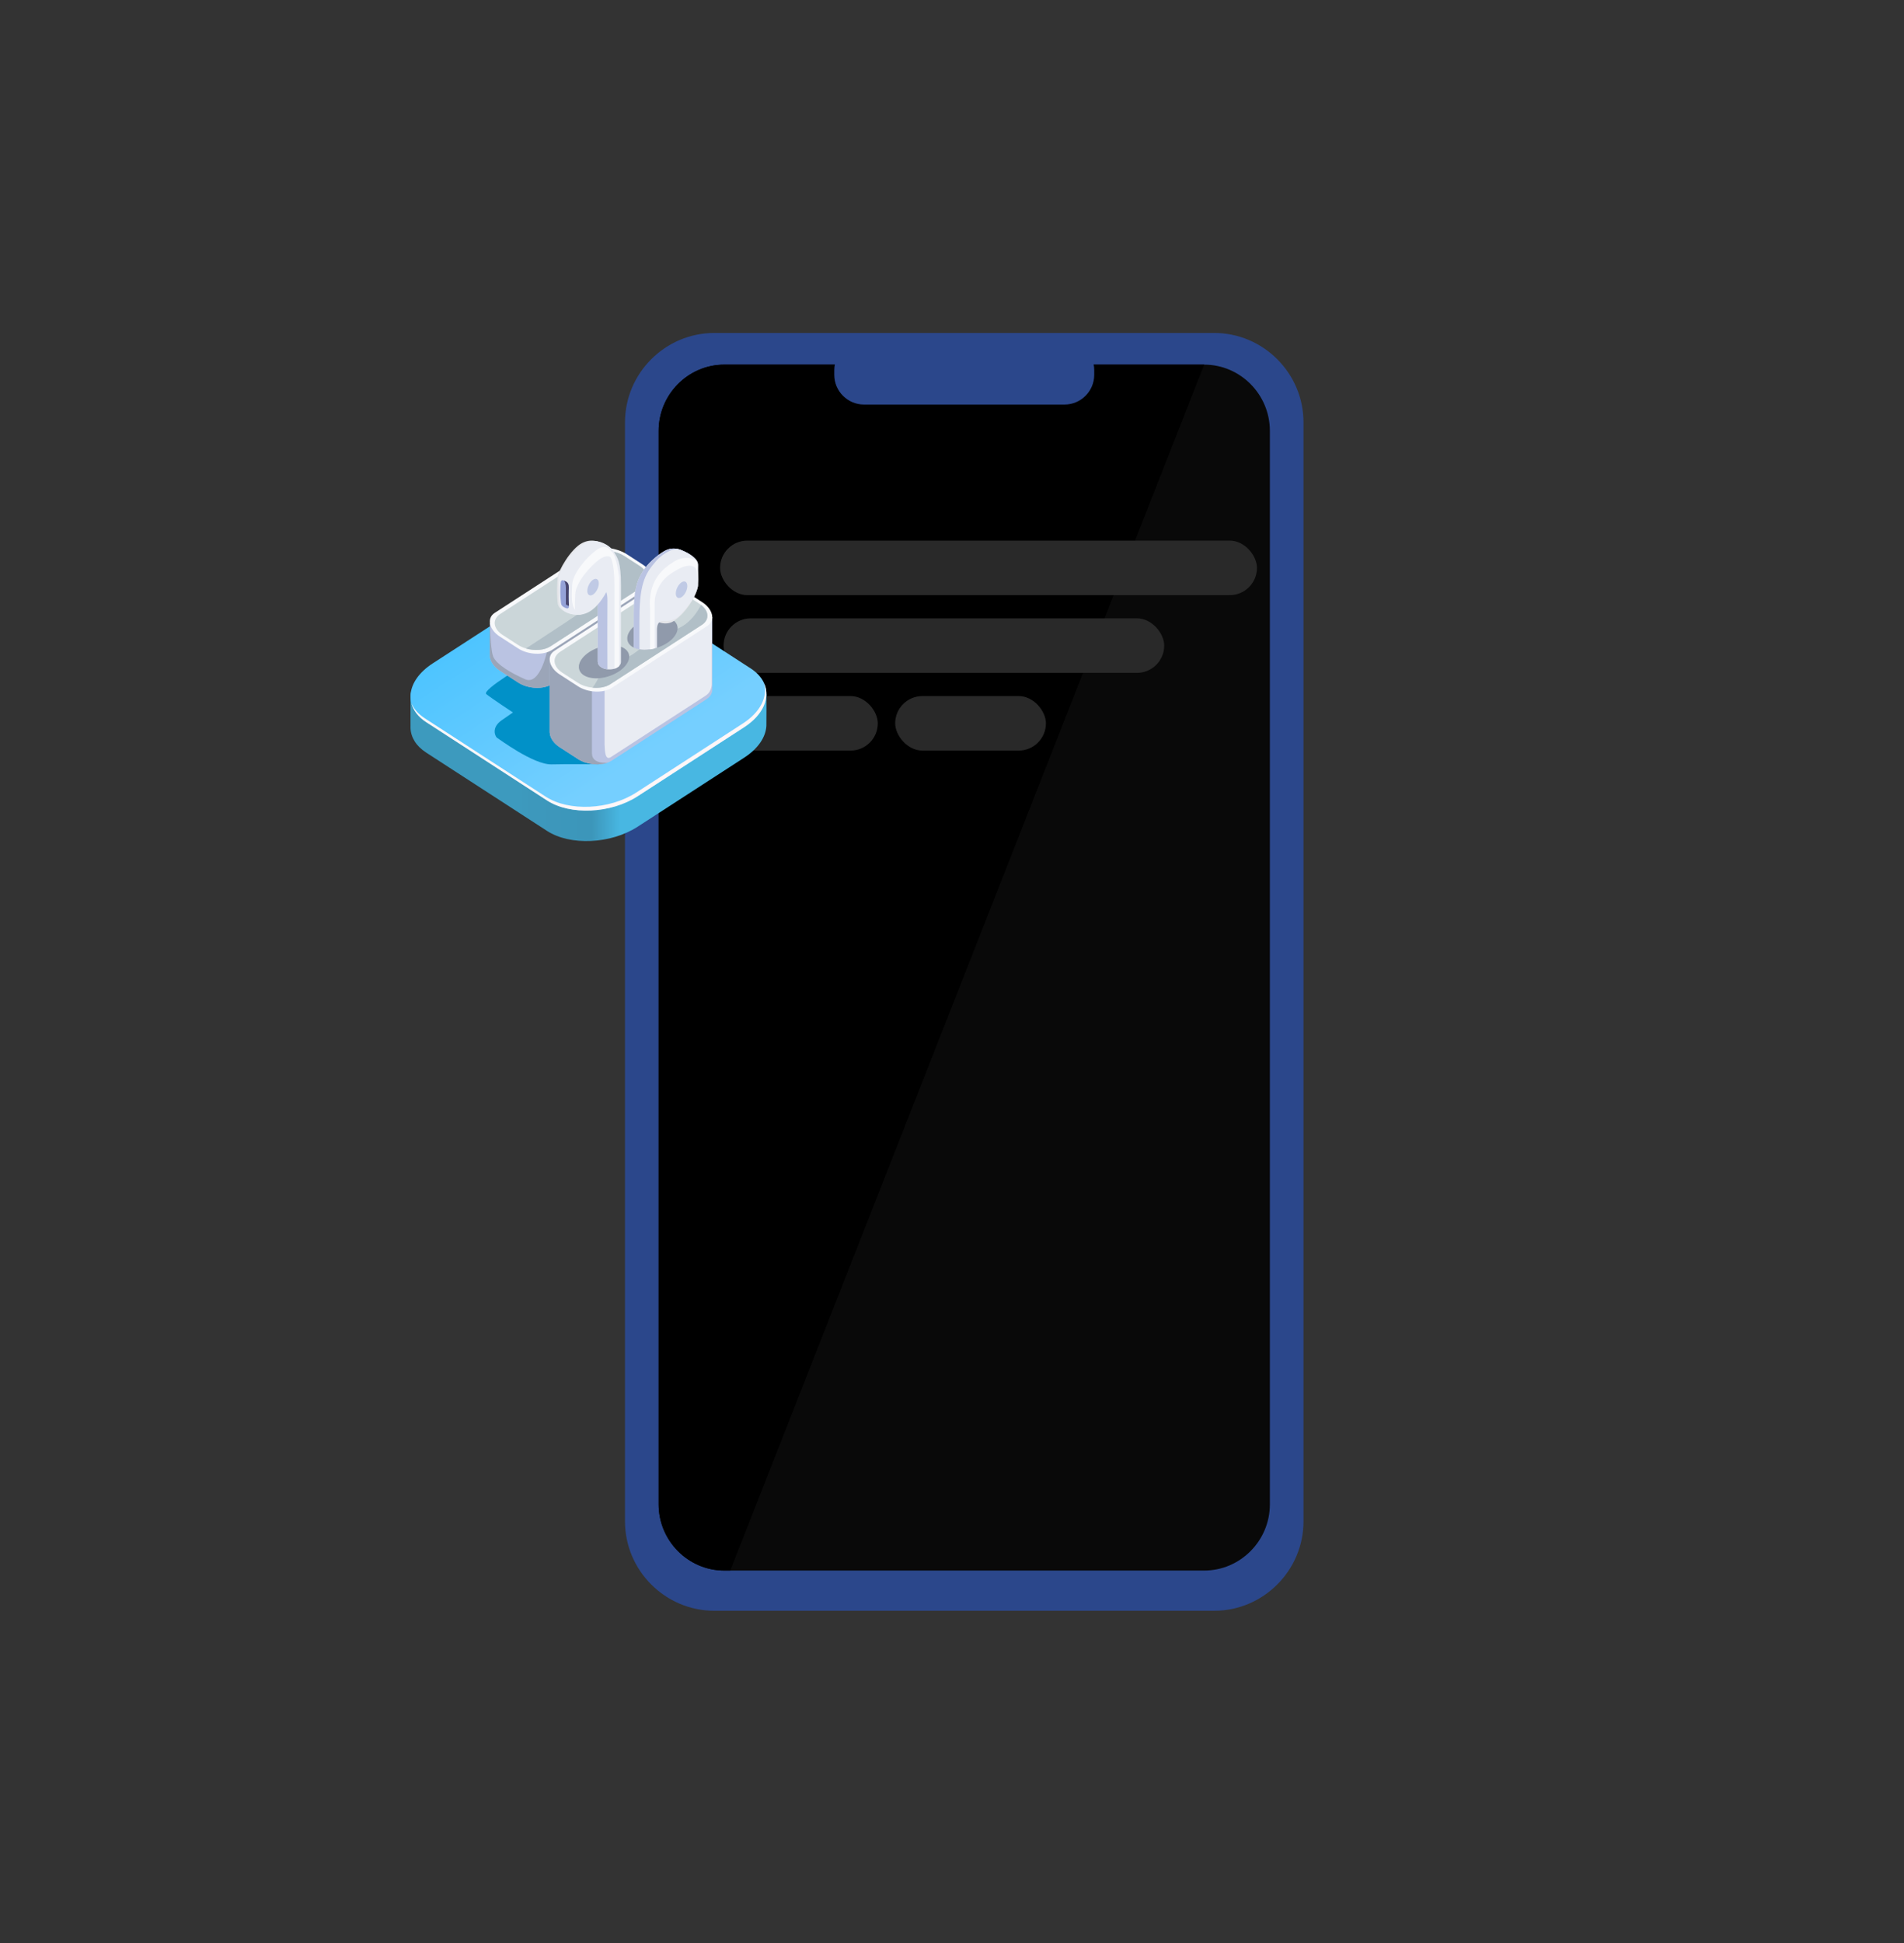 <svg width="1642" height="1675" viewBox="0 0 1642 1675" fill="none" xmlns="http://www.w3.org/2000/svg">
<rect x="0" y="0" width="1642" height="1675" fill="#333333" stroke="none"/>
<path d="M1047.05 1388.47H616.076C573.684 1388.47 539 1353.78 539 1311.39V364.077C539 321.685 573.685 287 616.076 287H1047.05C1089.45 287 1124.13 321.685 1124.13 364.077V1311.39C1124.13 1353.78 1089.45 1388.47 1047.05 1388.47Z" fill="#2B478B"/>
<path d="M1095.13 371.373V1296.73C1095.13 1328.12 1069.63 1353.8 1038.48 1353.8H624.651C593.498 1353.8 568.006 1328.12 568.006 1296.73V371.373C568.006 339.98 593.498 314.302 624.651 314.302H1038.48C1069.63 314.301 1095.13 339.979 1095.13 371.373Z" fill="#090909"/>
<path d="M1038.48 314.301L629.771 1353.8H624.651C593.498 1353.8 568.006 1328.12 568.006 1296.73V371.373C568.006 339.98 593.498 314.302 624.651 314.302L1038.48 314.301Z" fill="black"/>
<path d="M918.047 348.714H745.09C731.002 348.714 719.475 337.187 719.475 323.098V319.071C719.475 304.982 731.002 293.455 745.09 293.455H918.047C932.135 293.455 943.661 304.982 943.661 319.071V323.098C943.662 337.186 932.135 348.714 918.047 348.714Z" fill="#2B478B"/>
<rect x="621" y="466" width="463" height="47" rx="23.5" fill="#292929"/>
<rect x="624" y="533" width="380" height="47" rx="23.5" fill="#292929"/>
<rect x="627" y="600" width="130" height="47" rx="23.5" fill="#292929"/>
<rect x="772" y="600" width="130" height="47" rx="23.5" fill="#292929"/>
<path d="M471.756 716.236L367.545 648.732C358.777 643.055 354.328 635.518 354.032 627.587C354.007 626.922 353.983 600.005 354.017 599.337C354.495 589.732 360.987 605.977 373.157 598.093L465.038 538.577C488.177 523.589 523.176 521.961 543.212 534.94L647.423 602.444C655.737 607.83 660.263 591.855 660.951 599.337C661.05 600.407 660.976 624.507 660.924 625.588C660.445 635.193 653.981 645.199 641.814 653.079L549.933 712.596C526.794 727.59 491.795 729.218 471.756 716.236Z" fill="url(#paint0_linear_1556_1432)"/>
<path d="M471.755 689.985L367.544 622.481C347.508 609.502 350.021 586.829 373.156 571.842L465.037 512.325C488.176 497.338 523.175 495.71 543.211 508.688L647.422 576.192C667.458 589.171 664.945 611.844 641.81 626.831L549.929 686.348C526.794 701.339 491.794 702.967 471.755 689.985Z" fill="url(#paint1_linear_1556_1432)"/>
<path d="M659.056 589.292C662.041 600.781 655.787 613.812 640.699 623.583L548.818 683.099C525.683 698.087 490.68 699.715 470.644 686.733L366.433 619.229C360.713 615.523 356.894 611.013 354.804 606.132C356.397 612.263 360.574 617.961 367.548 622.478L471.759 689.982C491.795 702.96 526.794 701.332 549.933 686.345L641.814 626.828C658.343 616.125 664.283 601.508 659.056 589.292Z" fill="#FFF7F8"/>
<path d="M516.41 658.853C516.41 658.853 491.441 658.492 475.745 658.887C460.05 659.286 429.867 636.609 428.66 635.982C427.452 635.355 423.025 627.506 432.685 620.818C442.345 614.133 442.345 614.133 442.345 614.133C442.345 614.133 423.831 601.941 419.404 598.328C414.977 594.715 456.83 570.449 456.83 570.449L522.18 559.753L516.41 658.853Z" fill="#0191C8"/>
<path d="M563.463 498.813V527.766H563.438C563.543 530.963 561.916 534.015 558.44 536.263L476.006 589.659C468.547 594.491 455.417 593.878 446.801 588.301L430.883 577.993C425.82 574.706 422.684 569.933 422.461 565.569L422.437 565.555V537.157L422.566 537.129L484.295 520.337L509.076 504.29C514.725 500.625 524.876 500.902 533.205 503.69C534.922 504.276 536.564 504.948 538.074 505.72L563.463 498.813Z" fill="#BAC3E2"/>
<path d="M563.463 498.813V527.766H563.438C563.543 530.963 561.916 534.015 558.44 536.263L476.006 589.659C468.547 594.491 455.417 593.878 446.801 588.301L430.883 577.993C425.82 574.706 422.684 569.933 422.461 565.569L422.437 565.555V537.157L422.566 537.129C422.801 546.955 423.465 561.6 425.351 565.995C428.265 572.815 440.676 580.2 453.04 585.558C465.404 590.903 471.554 562.331 471.554 562.331C471.554 562.331 509.177 526.44 533.202 503.69C534.918 504.276 536.561 504.948 538.07 505.72L563.463 498.813Z" fill="#9BA5B8"/>
<path d="M476.002 560.273L558.436 506.873C565.888 502.045 562.826 492.159 554.219 486.586L540.422 477.65C531.815 472.077 516.527 470.061 509.075 474.889L426.64 528.289C419.188 533.117 422.281 543.03 430.888 548.607L446.806 558.918C455.41 564.488 468.549 565.098 476.002 560.273Z" fill="#F8F9FB"/>
<path d="M553.648 506.009L474.665 557.175C469.33 560.621 460.949 561.162 453.62 558.986C451.134 558.256 448.766 557.206 446.683 555.862L433.46 547.307C425.22 541.962 424.31 533.816 431.457 529.185L510.439 478.023C514.839 475.176 521.294 474.299 527.527 475.293C531.432 475.92 535.245 477.264 538.419 479.325L551.641 487.88C559.884 493.221 560.794 501.382 553.648 506.009Z" fill="#CBD6D9"/>
<path d="M553.648 506.011L474.665 557.177C469.331 560.623 460.949 561.163 453.62 558.988C471.764 547.118 507.149 523.901 517.352 516.572C528.96 508.221 528.13 483.31 527.531 475.295C531.436 475.922 535.249 477.266 538.422 479.327L551.645 487.882C559.884 493.223 560.795 501.383 553.648 506.011Z" fill="#B1BFC7"/>
<path d="M614.272 531.957V594.227L614.259 594.241C614.364 597.424 612.737 600.49 609.249 602.738L527.611 655.625C526.635 656.252 525.567 656.792 524.41 657.246C524.41 657.246 524.385 657.246 524.345 657.26C516.732 660.211 505.877 659.099 498.406 654.267L482.489 643.959C477.426 640.672 474.289 635.885 474.082 631.517H474.042V569.787L487.734 566.095L614.272 531.957Z" fill="#BAC3E2"/>
<path d="M524.341 657.263C516.728 660.214 505.873 659.102 498.402 654.27L482.485 643.962C477.422 640.675 474.285 635.889 474.078 631.521H474.038V569.791L487.73 566.099L510.492 588.744C510.492 588.744 510.492 642.608 510.492 649.31C510.492 658.887 523.415 657.512 524.341 657.263Z" fill="#9BA5B8"/>
<path d="M613.87 589.105V532.779L521.371 569.251V642.138L521.408 642.145C521.624 646.513 521.609 656.485 527.206 652.345L608.853 599.458C614.274 595.766 613.87 589.105 613.87 589.105Z" fill="#E9ECF3"/>
<path d="M527.606 592.908L610.04 539.509C617.493 534.68 614.43 524.795 605.823 519.222L592.027 510.285C583.42 504.712 568.132 502.697 560.676 507.525L478.242 560.925C470.789 565.753 473.883 575.666 482.49 581.243L498.408 591.554C507.012 597.127 520.154 597.737 527.606 592.908Z" fill="#F8F9FB"/>
<path d="M605.249 538.65L526.273 589.809C522.296 592.386 516.668 593.328 511.04 592.771C506.499 592.327 501.98 590.886 498.303 588.507L485.071 579.948C476.825 574.603 475.911 566.457 483.07 561.833L562.047 510.646C569.182 506.022 581.774 506.629 590.02 511.949L603.252 520.535C603.696 520.812 604.116 521.117 604.511 521.422C611.569 526.711 612.013 534.272 605.249 538.65Z" fill="#CBD6D9"/>
<path d="M605.25 538.649L526.273 589.808C522.297 592.385 516.669 593.327 511.041 592.77C514.4 588.201 516.397 583.74 516.397 583.74C516.397 583.74 508.621 579.528 533.902 569.892C559.183 560.252 558.318 544.908 576.709 543.634C595.102 542.359 604.506 521.421 604.506 521.421C611.569 526.71 612.014 534.271 605.25 538.649Z" fill="#B1BFC7"/>
<path d="M542.406 564.252C544.027 571.332 535.713 579.846 523.834 583.268C511.954 586.69 501.013 583.729 499.392 576.652C497.772 569.572 506.085 561.059 517.965 557.637C529.841 554.211 540.785 557.172 542.406 564.252Z" fill="#909AAB"/>
<path d="M566.564 558.371C566.243 558.481 565.922 558.592 565.601 558.675C560.491 560.144 555.552 560.449 551.48 559.756C549.652 559.424 547.976 558.925 546.543 558.204C543.703 556.847 541.755 554.741 541.138 552.056C540.248 548.149 542.422 543.775 546.543 540.089C547.951 538.815 549.606 537.623 551.455 536.57C553.9 535.129 556.688 533.938 559.726 533.051C567.897 530.696 575.625 531.361 580.191 534.298C582.24 535.656 583.673 537.457 584.164 539.67C585.72 546.542 577.918 554.796 566.564 558.371Z" fill="#909AAB"/>
<path d="M533.902 493.372C533.902 508.221 513.474 516.059 501.937 523.53C496.525 527.036 507.593 530.617 496.562 529.803C489.814 529.304 487.362 527.514 485.235 526.097C483.111 524.684 481.512 522.917 481.052 520.468C480.842 519.343 479.811 510.438 480.966 497.497C481.463 491.945 492.157 473.227 501.937 468.132C518.352 459.584 533.902 478.523 533.902 493.372Z" fill="#E4E5E9"/>
<path d="M529.875 484.83C529.875 492.807 527.186 502.197 522.888 510.34C520.764 514.354 518.248 518.095 515.482 521.171C513.432 523.471 511.262 525.383 508.99 526.848C498.398 533.716 483.882 528.15 482.622 521.448C482.499 520.755 482.054 515.383 481.955 509.813C481.857 505.272 481.807 497.157 481.931 496.686C483.931 488.903 492.77 475.994 501.88 469.541C513.383 461.342 529.875 469.957 529.875 484.83Z" fill="#E9ECF3"/>
<path d="M490.675 522.782C490.654 523.35 490.444 523.904 490.033 524.227C489.697 524.486 489.286 524.566 488.622 524.365C486.214 523.658 484.841 522.509 484.291 521.48C483.948 520.836 483.797 519.523 483.797 519.523C483.099 515.218 482.942 505.239 483.742 501.394C483.893 500.649 484.479 500.144 485.159 500.175C485.529 500.189 485.992 500.275 486.52 500.497C486.65 500.552 486.779 500.604 486.909 500.673C489.175 501.816 489.249 502.024 489.857 503.008C490.938 504.768 490.466 508.557 490.466 508.557C490.234 517.102 490.617 520.34 490.669 522.103C490.685 522.353 490.685 522.574 490.675 522.782Z" fill="#95A2D7"/>
<path d="M535.504 504.58C535.504 536.099 535.504 570.584 535.504 570.584C535.504 571.831 534.961 573.05 533.899 574.127C533.528 574.515 533.084 574.848 532.59 575.18C531.775 575.707 530.861 576.122 529.873 576.427C527.996 577.009 525.85 577.203 523.825 576.954C521.849 576.732 519.975 576.15 518.444 575.153C516.394 573.823 515.434 572.077 515.505 570.335H515.48V515.657C515.48 515.657 515.826 511.196 512.862 509.73C512.122 509.342 511.183 509.149 509.973 509.259C504.543 509.786 511.603 466.382 511.603 466.382C520.936 466.382 527.551 472.198 529.502 475.662C532.519 481.037 535.504 483.86 535.504 504.58Z" fill="#E9ECF3"/>
<path d="M533.902 497.961V574.131C533.532 574.519 533.087 574.852 532.593 575.184C531.778 575.711 530.864 576.126 529.876 576.431C529.901 559.314 529.926 520.229 529.876 504.165C529.827 483.337 526.175 479.985 526.175 479.985C526.175 479.985 523.903 476.549 527.533 475.305C531.926 479.763 533.902 497.961 533.902 497.961Z" fill="#F8F9FB"/>
<path d="M523.829 576.955C521.853 576.733 519.979 576.151 518.448 575.153C516.398 573.823 515.438 572.078 515.509 570.335H515.484V521.172C518.25 518.096 520.767 514.359 522.891 510.341C523.508 512.087 523.878 514.47 523.829 517.625C523.656 531.726 523.78 557.374 523.829 576.955Z" fill="#BAC3E2"/>
<path d="M496.088 512.169C496.489 502.242 508.906 487.909 517.037 482.152C522.776 478.09 526.935 479.025 529.494 482.838C528.151 473.337 523.085 467.976 514.364 474.148C506.229 479.905 493.816 494.241 493.414 504.164C493.062 512.848 492.411 521.573 495.949 525.681C495.606 521.659 495.896 516.904 496.088 512.169Z" fill="#F8F9FB"/>
<path d="M490.675 522.1C488.437 521.947 488.007 520.773 488.007 520.773C488.007 520.773 488.02 513.666 488.007 506.956C488.001 503.472 487.248 501.536 486.522 500.493C486.652 500.549 486.782 500.601 486.911 500.67C489.177 501.813 489.252 502.021 489.86 503.004C490.94 504.764 490.468 508.553 490.468 508.553C490.239 517.095 490.622 520.333 490.675 522.1Z" fill="#48466D"/>
<path d="M593.944 500.226C592.684 508.577 583.633 523.499 573.056 530.346C565.332 535.351 558.08 530.644 554.131 522.525C552.838 519.875 551.909 516.869 551.421 513.714C551.168 512.093 551.038 510.444 551.038 508.785C551.038 497.4 557.209 487.545 565.282 480.528C567.74 478.394 570.367 476.52 573.053 474.948C574.488 474.103 575.995 473.542 577.514 473.213C577.52 473.213 577.526 473.206 577.542 473.206C578.184 473.067 578.829 472.967 579.471 472.908C579.786 472.884 580.067 472.87 580.28 472.852C580.922 472.828 581.567 472.839 582.197 472.877C584.448 473.036 586.584 473.621 588.396 474.487C590.477 475.478 592.132 476.829 593.083 478.318C593.185 478.481 593.28 478.647 593.37 478.817C593.753 479.555 593.95 480.306 593.944 481.065C593.932 482.308 594.157 498.83 593.944 500.226Z" fill="#E4E5E9"/>
<path d="M601.961 503.981C601.961 504.119 601.955 504.247 601.949 504.379C601.943 504.788 601.921 505.079 601.9 505.217C601.844 505.602 601.77 506 601.668 506.409C599.806 514.923 591.104 528.808 581.012 535.341C577.236 537.79 572.769 537.904 568.456 536.446C562.708 534.489 557.25 529.712 554.122 523.873C552.433 520.71 551.421 517.226 551.421 513.717C551.421 501.397 561.964 483.327 572.855 475.765C572.861 475.759 572.871 475.748 572.877 475.748C574.43 474.674 575.983 473.812 577.517 473.216C577.523 473.216 577.529 473.209 577.545 473.209C578.011 473.033 578.81 472.956 579.474 472.911C579.789 472.887 580.07 472.873 580.283 472.856C580.879 472.811 581.521 472.825 582.2 472.88C584.068 473.064 586.217 473.649 588.399 474.491C593.385 476.427 598.519 479.773 600.748 482.973C601.492 484.033 601.918 485.083 601.903 486.06V486.288C601.903 486.295 601.903 486.295 601.903 486.302C601.9 488.373 602.051 500.011 601.961 503.981Z" fill="#E4E5E9"/>
<path d="M601.966 503.971C601.966 504.11 601.966 504.248 601.942 504.387C601.942 504.664 601.917 504.941 601.917 505.218C601.867 505.551 601.793 505.966 601.67 506.41C598.978 516.714 589.719 527.185 586.018 530.617C584.388 532.141 582.412 533.471 580.192 534.303C577.871 535.217 575.281 535.605 572.539 535.217C571.329 535.051 569.526 535.633 568.862 536.131C568.714 536.215 568.566 536.325 568.467 536.436C566.491 538.376 566.565 542.501 566.565 542.501V558.372C566.244 558.483 565.923 558.593 565.602 558.677C565.256 558.787 564.911 558.871 564.59 558.926C563.231 559.314 561.873 559.563 560.567 559.757C557.285 560.228 554.198 560.228 551.481 559.757C549.654 559.425 547.977 558.926 546.545 558.206V529.925C546.545 509.205 549.459 501.2 552.494 495.828C552.519 495.772 552.568 495.717 552.593 495.662C554.05 492.974 557.307 486.909 565.281 480.539C565.553 480.318 565.824 480.068 566.096 479.874C566.565 479.486 567.01 479.098 567.479 478.766C567.701 478.6 567.948 478.406 568.171 478.239C568.418 478.018 568.665 477.851 568.887 477.713C569.875 477.048 570.937 476.383 572.196 475.773C572.246 475.745 572.542 475.635 572.542 475.635C573.431 475.191 574.271 474.692 575.234 474.305C575.654 474.138 576.296 473.889 576.79 473.723C576.963 473.667 577.136 473.584 577.333 473.556C578.494 473.252 579.803 473.113 581.85 473.252C582.369 473.307 582.838 473.307 583.282 473.335C584.641 473.39 585.826 473.529 587.923 474.637C587.947 474.637 587.972 474.637 587.972 474.665C588.244 474.803 588.515 474.97 588.812 475.136C589.157 475.33 590.071 475.662 590.936 475.939C590.936 475.967 590.936 475.967 590.96 475.967C591.627 476.189 592.245 476.41 592.492 476.577C593.035 476.909 593.529 477.214 593.998 477.519C594.023 477.547 594.023 477.547 594.048 477.547C594.048 477.574 594.072 477.574 594.072 477.574C596.048 478.849 597.258 479.708 597.258 479.708C597.727 480.262 599.506 481.786 599.95 482.285C600.617 483.033 601.605 484.751 601.926 486.275C601.926 486.303 601.926 486.303 601.926 486.303C602.025 486.857 602.074 487.577 602 488.492C601.843 490.674 602.188 498.762 601.966 503.971Z" fill="#E9ECF3"/>
<path d="M564.589 510.341V558.923C563.231 559.31 561.872 559.56 560.566 559.754V516.655L564.589 510.341Z" fill="#F8F9FB"/>
<path d="M601.983 502.623C601.885 503.261 601.122 492.035 600.338 490.649C597.809 486.202 591.055 486.96 583.846 491.2C574.81 496.517 563.603 503.001 563.455 529.37C561.603 527.015 560.467 523.804 560.467 519.814C560.467 499.315 571.948 489.593 582.216 483.556C590.363 478.765 601.406 480.954 601.357 485.804C601.329 486.856 602.156 501.404 601.983 502.623Z" fill="#F8F9FB"/>
<path d="M600.73 482.973C599.569 482.003 598.383 479.953 594.064 477.573C594.064 477.573 594.04 477.573 594.04 477.545C594.015 477.545 594.015 477.545 593.99 477.518C592.978 476.964 591.965 476.437 590.952 475.966C590.928 475.966 590.928 475.966 590.928 475.938C589.94 475.467 588.952 475.052 587.964 474.664C587.964 474.636 587.939 474.636 587.915 474.636C586.334 474.026 585.982 473.822 584.475 473.573C582.401 473.212 580.891 473.677 579.017 474.231C578.82 474.258 578.647 474.342 578.474 474.397C578.054 474.536 577.659 474.702 577.239 474.896C573.093 476.891 568.842 480.015 565.631 483.811C557.83 493.007 551.501 500.756 551.501 531.697C551.501 532.777 551.476 534.44 551.452 536.57V538.787C551.427 544.713 551.427 547.152 551.427 547.983C551.427 547.983 551.452 551.942 551.476 559.756C549.649 559.424 547.972 558.925 546.54 558.204V529.923C546.54 509.204 549.454 501.199 552.489 495.827C552.514 495.771 552.563 495.716 552.588 495.661C554.045 492.973 557.302 486.908 565.276 480.538C565.548 480.316 565.82 480.067 566.091 479.873C566.561 479.485 567.005 479.097 567.474 478.765C567.697 478.598 567.944 478.404 568.166 478.238C568.413 478.017 568.66 477.85 568.882 477.712C570.24 476.686 571.648 475.772 573.053 474.941C574.485 474.109 575.992 473.528 577.52 473.223C577.52 473.223 577.52 473.195 577.545 473.195C578.014 473.029 578.804 472.946 579.471 472.918C579.792 472.89 580.064 472.863 580.286 472.863C580.879 472.807 581.521 472.835 582.188 472.863C584.435 473.029 586.581 473.611 588.384 474.497C593.373 476.437 598.507 479.762 600.73 482.973Z" fill="#BAC3E2"/>
<path d="M516.41 502.884C516.41 506.41 514.191 510.712 511.449 512.485C508.711 514.262 506.488 512.838 506.488 509.312C506.488 505.786 508.711 501.484 511.449 499.711C514.188 497.938 516.41 499.358 516.41 502.884Z" fill="#C0CAE5"/>
<path d="M592.731 505.139C592.731 508.665 590.508 512.967 587.77 514.74C585.028 516.514 582.809 515.093 582.809 511.567C582.809 508.041 585.031 503.743 587.77 501.966C590.508 500.189 592.731 501.609 592.731 505.139Z" fill="#C0CAE5"/>
<defs>
<linearGradient id="paint0_linear_1556_1432" x1="448.794" y1="624.967" x2="589.852" y2="626.158" gradientUnits="userSpaceOnUse">
<stop stop-color="#3D9ABE"/>
<stop offset="0.065" stop-color="#3D98BC"/>
<stop offset="0.444" stop-color="#3C96BA"/>
<stop offset="0.615" stop-color="#48B7E2"/>
</linearGradient>
<linearGradient id="paint1_linear_1556_1432" x1="461.925" y1="510.804" x2="562.092" y2="665.438" gradientUnits="userSpaceOnUse">
<stop stop-color="#4DC4FF"/>
<stop offset="0.916" stop-color="#75CFFF"/>
</linearGradient>
</defs>
</svg>
